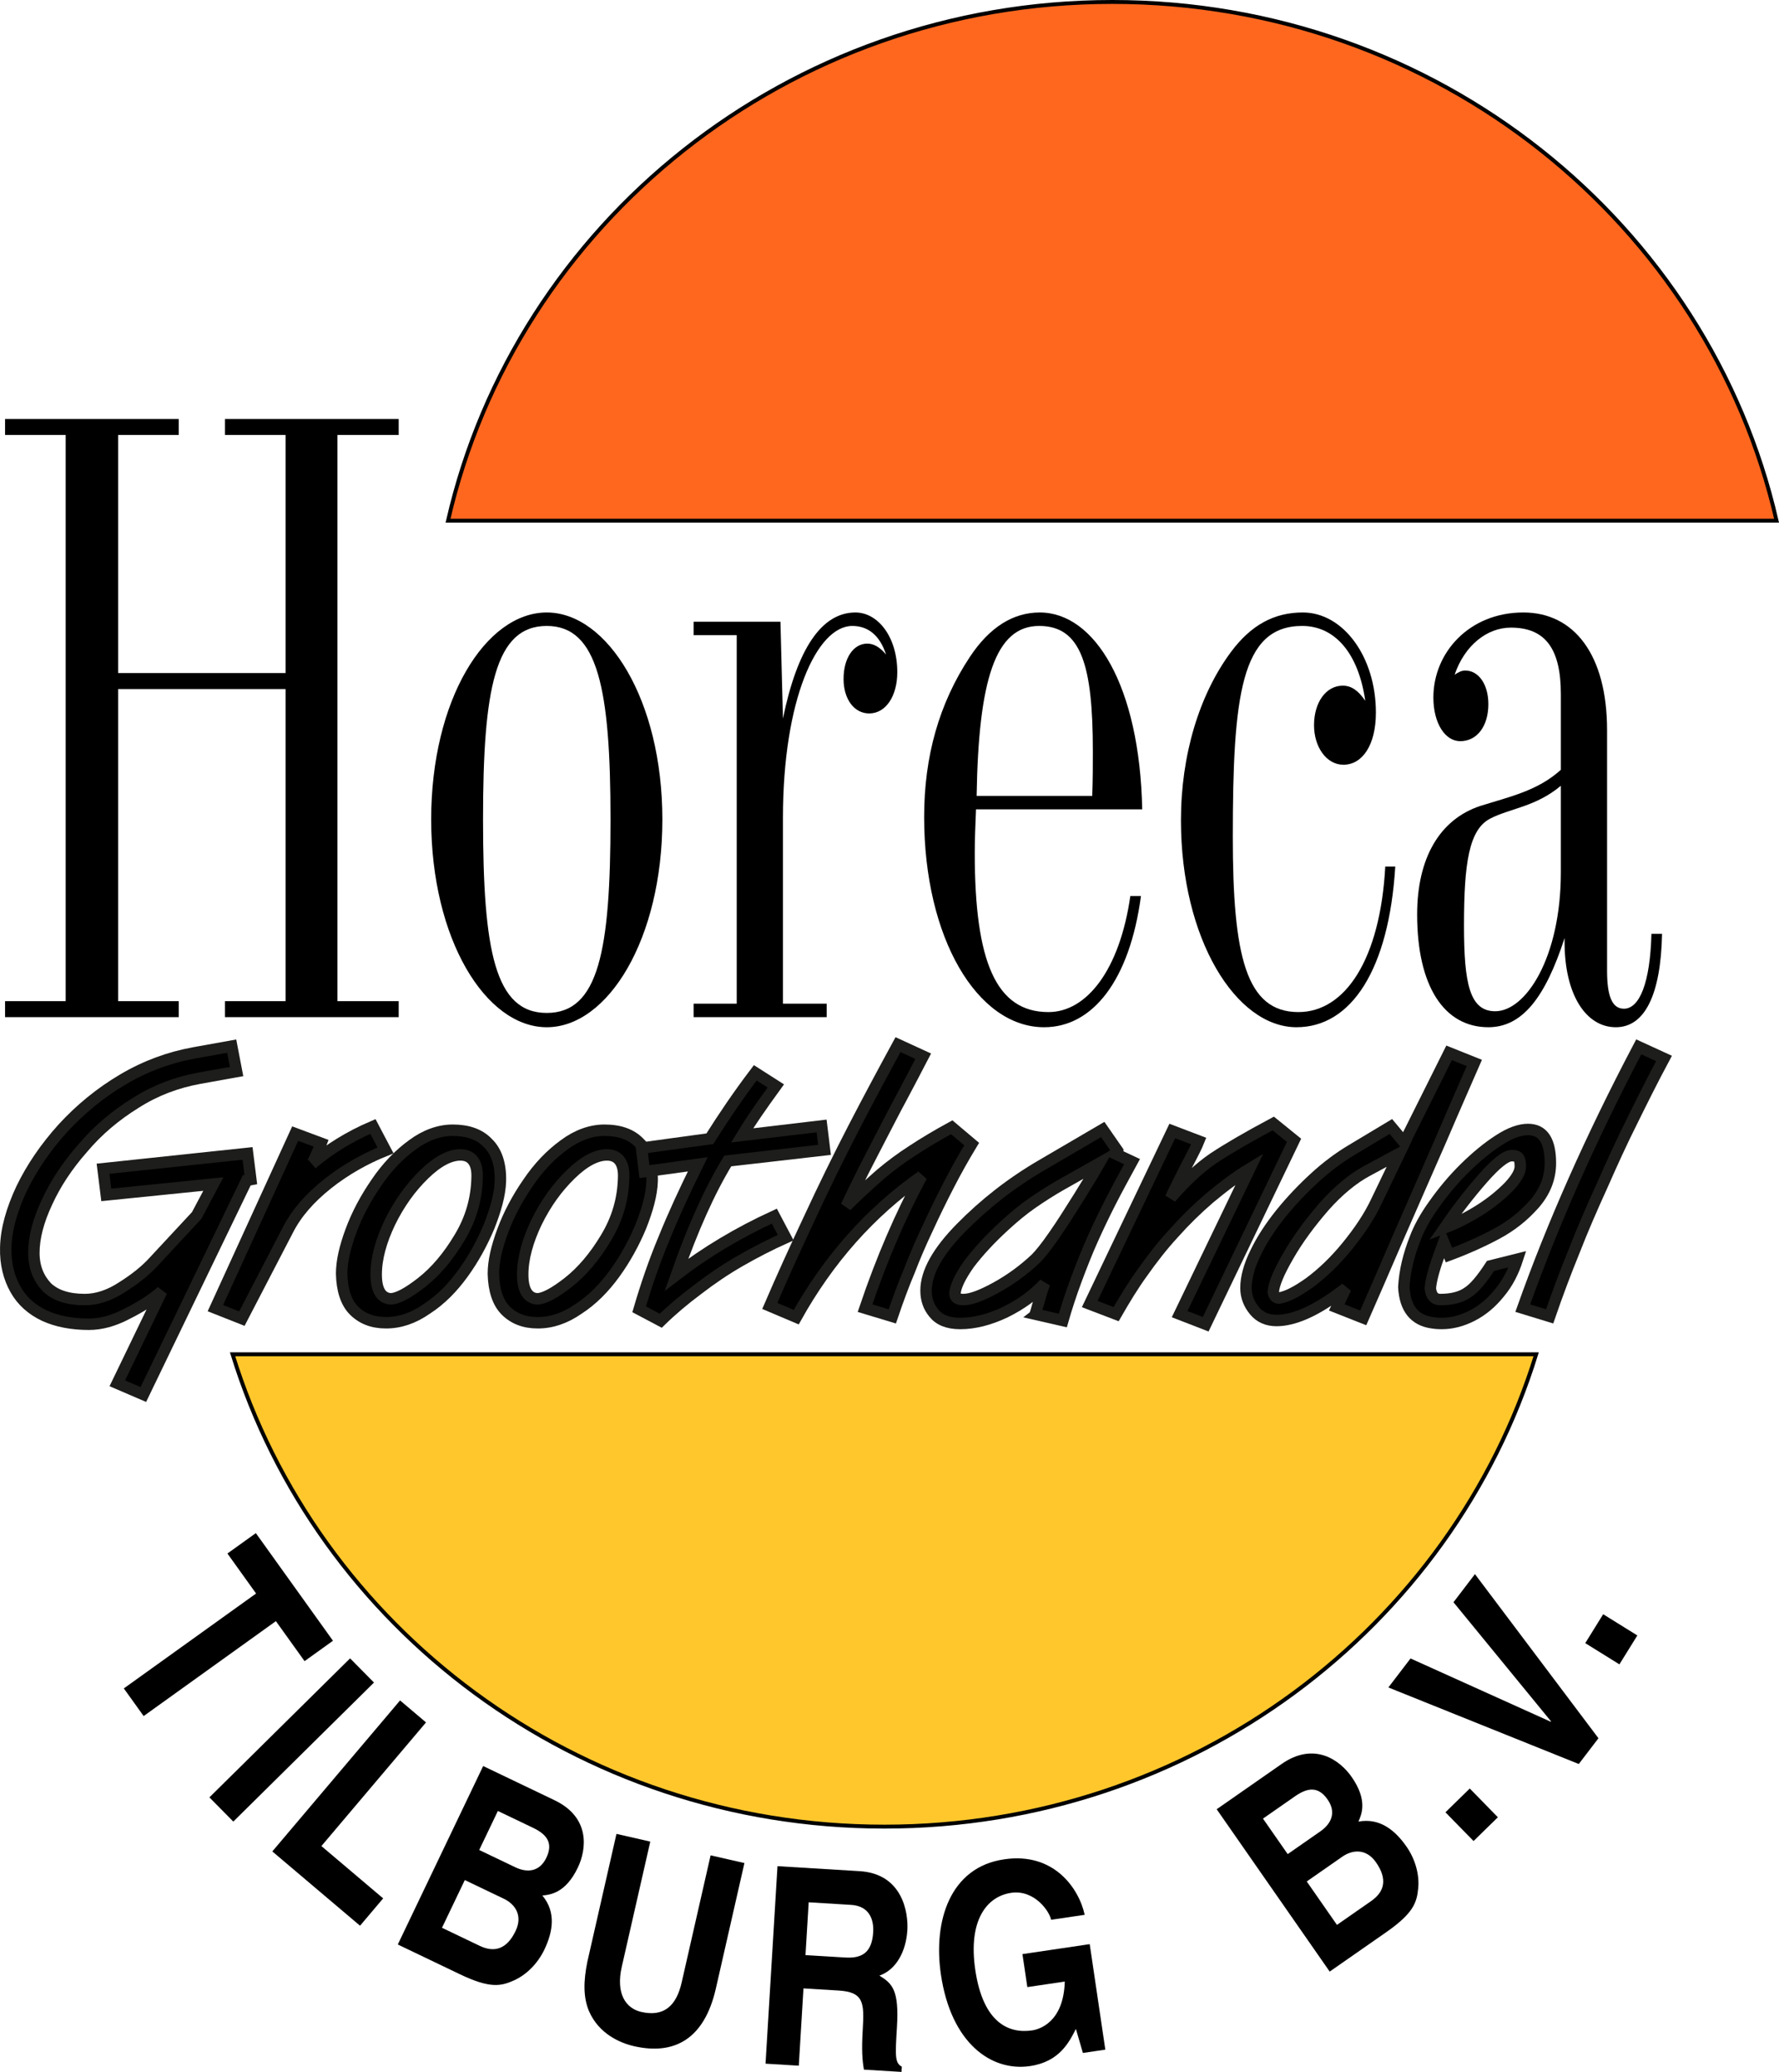 <?xml version="1.0" encoding="utf-8"?>
<!-- Generator: Adobe Illustrator 22.0.1, SVG Export Plug-In . SVG Version: 6.00 Build 0)  -->
<svg version="1.1" id="Layer_1" xmlns="http://www.w3.org/2000/svg" xmlns:xlink="http://www.w3.org/1999/xlink" x="0px" y="0px"
	 width="341.665px" height="397.681px" viewBox="0 0 341.665 397.681" style="enable-background:new 0 0 341.665 397.681;"
	 xml:space="preserve">
<style type="text/css">
	.st0{fill:#FFC72C;stroke:#000000;stroke-width:0.75;}
	.st1{stroke:#1D1D1B;stroke-width:2.2;}
	.st2{fill:#FF671F;stroke:#000000;stroke-width:0.75;}
</style>
<path class="st0" d="M44.666,259.936c16.221,52.459,66.125,90.666,125.182,90.666c59.057,0,108.959-38.207,125.18-90.666H44.666z"/>
<g>
	<path class="st1" d="M40.977,227.266l-20.561,2.082l-0.625-5.021l27.752-2.941l0.627,5.021l-0.781,0.145L27.53,267.662
		l-5.004-2.152l8.523-17.652c-1.799,1.578-4.064,3.016-6.646,4.305c-2.578,1.363-5.002,2.012-7.348,2.012
		c-3.283,0-6.176-0.574-8.521-1.65c-2.424-1.15-4.297-2.801-5.549-5.023c-1.252-2.225-1.957-4.879-1.879-8.037
		c0.082-3.586,1.174-7.318,3.051-11.336c1.953-4.016,4.533-7.818,7.895-11.551c3.363-3.66,7.193-6.814,11.57-9.398
		c4.377-2.582,8.914-4.234,13.682-5.096l7.191-1.291l0.938,4.879l-7.193,1.291c-4.299,0.791-8.363,2.297-12.193,4.736
		c-3.832,2.369-7.27,5.238-10.162,8.682c-2.971,3.371-5.238,6.816-6.879,10.402c-1.643,3.516-2.504,6.744-2.504,9.688
		c0,2.799,0.939,4.949,2.504,6.602c1.641,1.576,4.064,2.365,7.269,2.365c2.344,0,4.769-0.789,7.269-2.439
		c2.502-1.578,4.533-3.229,6.02-4.877l8.209-8.824L40.977,227.266z"/>
	<path class="st1" d="M71.622,216.217l2.422,4.594c-3.908,1.576-7.66,3.658-11.101,6.385c-3.439,2.727-6.018,5.668-7.66,8.896
		l-8.832,17.004l-5.084-2.01l15.324-33.504l5,1.863c-0.232,0.646-0.625,1.438-1.014,2.369c-0.469,1.004-0.703,1.508-0.781,1.578
		C63.176,220.596,67.086,218.156,71.622,216.217z"/>
	<path class="st1" d="M88.426,221.672c2.109,0,3.285,1.434,3.207,4.23c-0.078,4.307-1.252,8.182-3.439,11.768
		c-2.111,3.516-4.535,6.385-7.193,8.467c-2.658,2.082-4.689,3.158-6.02,3.158c-1.799-0.145-2.734-1.725-2.734-4.664
		c0-3.086,0.936-6.457,2.656-10.047c1.799-3.658,3.986-6.67,6.566-9.184C84.049,222.891,86.395,221.672,88.426,221.672z
		 M74.137,253.887c2.66,0,5.238-0.861,7.816-2.656c2.66-1.721,4.928-4.018,6.957-6.814c2.035-2.801,3.676-5.813,5.004-8.969
		c1.252-3.158,2.111-6.1,2.189-8.754c0.08-3.301-0.783-5.74-2.424-7.318c-1.563-1.65-3.832-2.439-6.721-2.439
		c-2.584,0-5.238,0.934-7.742,2.797c-2.576,1.865-4.924,4.305-6.957,7.32c-2.031,2.939-3.674,6.025-4.846,9.184
		c-1.174,3.156-1.797,5.883-1.797,8.25c0.078,3.158,0.855,5.523,2.342,7.031C69.525,253.096,71.557,253.887,74.137,253.887z"/>
	<path class="st1" d="M116.569,221.672c2.109,0,3.283,1.434,3.205,4.23c-0.08,4.307-1.254,8.182-3.441,11.768
		c-2.111,3.516-4.533,6.385-7.189,8.467c-2.658,2.082-4.692,3.158-6.022,3.158c-1.795-0.145-2.734-1.725-2.734-4.664
		c0-3.086,0.939-6.457,2.654-10.047c1.799-3.658,3.99-6.67,6.57-9.184C112.19,222.891,114.534,221.672,116.569,221.672z
		 M103.28,253.887c2.658,0,5.236-0.861,7.818-2.656c2.656-1.721,4.924-4.018,6.955-6.814c2.033-2.801,3.676-5.813,5.004-8.969
		c1.248-3.158,2.109-6.1,2.187-8.754c0.08-3.301-0.781-5.74-2.422-7.318c-1.564-1.65-3.83-2.439-6.725-2.439
		c-2.578,0-5.236,0.934-7.738,2.797c-2.578,1.865-4.924,4.305-6.955,7.32c-2.035,2.939-3.676,6.025-4.848,9.184
		c-1.172,3.156-1.799,5.883-1.799,8.25c0.078,3.158,0.861,5.523,2.344,7.031C98.666,253.096,100.7,253.887,103.28,253.887z"/>
	<path class="st1" d="M136.329,218.57c2.604-4.133,5.488-8.395,8.723-12.656l3.945,2.518c-2.818,3.877-5,7.041-6.477,9.494
		l15.268-1.809l0.564,4.586l-18.576,2.129c-3.518,5.748-6.756,13.043-9.848,21.826c5.627-4.324,11.889-8.07,18.783-11.234
		l2.182,4.131c-3.025,1.357-5.908,2.842-8.723,4.457c-2.818,1.615-5.49,3.424-8.092,5.422c-2.605,1.938-4.994,3.939-7.176,6.07
		l-4.15-2.195c1.332-4.518,2.883-9.104,4.783-13.625c1.828-4.52,4.01-9.232,6.471-14.203l-10.234,1.402l-0.561-4.518L136.329,218.57
		z"/>
	<path class="st1" d="M177.309,202.73c-1.408,2.727-2.816,5.381-4.223,8.033c-1.408,2.584-2.658,5.096-3.908,7.463
		c-1.252,2.439-2.422,4.664-3.439,6.674c-1.018,2.078-2.111,4.232-3.207,6.6c2.502-2.51,4.77-4.521,6.646-6.17
		c1.875-1.58,3.908-3.086,6.02-4.447c2.189-1.438,4.689-2.943,7.584-4.521l3.828,3.229c-1.564,2.584-3.051,5.236-4.453,7.963
		c-1.408,2.727-2.738,5.455-3.99,8.182c-1.328,2.797-2.502,5.523-3.516,8.178c-1.098,2.582-2.188,5.523-3.285,8.754l-5.234-1.58
		c3.201-9.471,6.877-17.936,10.865-25.326c-9.928,6.961-17.902,16-24.08,27.051l-5.08-2.154c2.344-5.451,4.926-11.119,7.662-16.932
		c2.658-5.74,5.473-11.48,8.361-17.076c2.896-5.598,5.787-10.979,8.604-16.145L177.309,202.73z"/>
	<path class="st1" d="M198.961,241.545c-2.346,2.223-4.924,4.09-7.66,5.596c-2.736,1.506-4.846,2.295-6.256,2.295
		c-1.092,0-1.641-0.357-1.641-1.146c0.078-1.363,1.016-3.301,2.738-5.74c1.797-2.367,4.063-4.807,6.721-7.246
		c1.799-1.65,3.598-3.158,5.473-4.447c1.875-1.293,3.598-2.369,5.08-3.229c1.564-0.863,4.145-2.369,7.736-4.379
		c-0.857,1.508-2.184,3.66-3.904,6.457c-1.721,2.727-3.285,5.24-4.848,7.463C200.914,239.32,199.743,240.756,198.961,241.545z
		 M214.047,221.385c0.08-0.074,0.234-0.145,0.393-0.217c0.154-0.07,0.236-0.145,0.236-0.215l-2.893-4.16l-11.648,6.814
		c-5.943,3.445-11.104,7.535-15.557,12.053c-4.455,4.521-6.725,8.539-6.725,12.055c0,1.65,0.469,3.084,1.484,4.305
		c1.02,1.293,2.658,2.01,5.082,2.01c2.658,0,5.551-0.717,8.598-2.154c3.051-1.504,5.553-3.299,7.584-5.523
		c-0.154,0.432-0.547,1.506-1.014,3.229c-0.473,1.65-0.705,2.582-0.785,2.656l5.318,1.219c0.701-2.439,1.563-5.096,2.578-7.82
		c1.02-2.727,2.031-5.309,3.129-7.748c1.092-2.439,2.264-4.879,3.439-7.176c1.172-2.295,2.578-4.879,4.145-7.75L214.047,221.385z"/>
	<path class="st1" d="M233.043,222.316c2.814-1.865,6.646-4.09,11.492-6.674l3.988,3.229l-16.965,35.303l-5.004-1.938L240,224.326
		c-2.734,1.65-5.234,3.588-7.74,5.666c-2.422,2.082-4.691,4.305-6.801,6.674c-2.187,2.367-4.143,4.879-6.016,7.533
		c-1.877,2.584-3.516,5.311-5.084,8.037l-5.076-1.939l15.863-33.217l5.082,1.936c-0.309,0.791-1.172,2.512-2.5,5.021
		c-1.252,2.514-2.27,4.449-2.893,5.885C227.569,226.764,230.307,224.182,233.043,222.316z"/>
	<path class="st1" d="M268.768,221.385l-4.375,9.109c-1.412,3.014-3.365,5.885-5.707,8.756c-2.344,2.869-4.772,5.166-7.193,6.957
		c-2.422,1.725-4.377,2.727-5.865,2.943c-0.543,0-0.938-0.359-1.092-1.148c0.078-1.434,1.016-3.73,2.889-6.959
		c1.801-3.156,4.143-6.314,6.881-9.471c2.736-3.086,5.551-5.383,8.211-6.816L268.768,221.385z M278.305,202.082l-8.6,17.221
		l-2.582-3.086l-7.656,4.594c-2.27,1.363-4.613,3.084-6.957,5.236c-2.348,2.152-4.537,4.447-6.57,6.961
		c-1.953,2.439-3.596,4.949-4.766,7.389c-1.252,2.512-1.875,4.809-1.875,6.816c0,1.721,0.623,3.158,1.641,4.377
		c1.014,1.221,2.422,1.865,4.219,1.865c3.209,0,7.113-1.65,11.727-5.021l1.565-1.15l-1.721,3.66l5.082,2.008
		c1.563-3.586,3.752-8.535,6.488-14.922c2.815-6.387,5.549-12.699,8.365-19.084c2.734-6.387,4.926-11.336,6.488-14.926
		L278.305,202.082z"/>
	<path class="st1" d="M291.985,223.895c0,1.076-0.779,2.369-2.188,3.875c-1.486,1.508-3.287,3.012-5.549,4.449
		c-2.27,1.434-4.537,2.582-6.807,3.441c2.27-3.299,4.693-6.455,7.271-9.396c2.582-2.941,4.455-4.449,5.631-4.449
		c0.701,0,1.176,0.145,1.328,0.502C291.905,222.604,291.985,223.105,291.985,223.895z M277.273,238.461l1.014,2.439
		c3.285-1.221,6.332-2.584,9.148-4.09c2.814-1.508,5.16-3.373,7.191-5.668c2.037-2.297,3.131-4.953,3.131-7.895
		c0-4.303-1.412-6.455-4.303-6.455c-1.564,0-3.438,0.645-5.627,2.078c-2.113,1.363-4.303,3.158-6.488,5.311
		c-2.266,2.225-4.221,4.592-5.943,7.031c-1.717,2.369-2.893,4.592-3.594,6.457c-1.252,3.156-2.033,6.314-2.189,9.4
		c0.236,4.09,2.035,6.313,5.397,6.816c0.387,0.07,1.016,0.143,1.875,0.143c1.953,0,3.906-0.504,5.857-1.506
		c1.959-1.006,3.678-2.439,5.238-4.377c1.564-1.865,2.658-4.018,3.447-6.457l-5.164,1.289c-1.645,2.514-3.045,4.234-4.379,5.096
		c-1.328,0.934-3.129,1.361-5.238,1.361c-1.17,0-1.797-0.715-1.951-2.152c0.154-1.791,0.857-4.16,1.951-7.102L277.273,238.461z"/>
	<path class="st1" d="M319.579,203.158c-2.34,4.377-4.373,8.469-6.174,12.127c-1.877,3.73-3.75,7.82-5.707,12.267
		c-2.029,4.449-3.83,8.611-5.395,12.629c-1.641,4.018-3.205,8.178-4.688,12.484l-5.162-1.58c5.707-16.07,13.135-32.787,22.275-50.15
		L319.579,203.158z"/>
</g>
<path d="M54.85,83.486H43.211V80.42h33.359v3.066h-11.76V192.16h11.76v3.068H43.211v-3.068H54.85v-59.908H22.692v59.908h11.639
	v3.068H0.971v-3.068h11.641V83.486H0.971V80.42h33.359v3.066H22.692v45.699H54.85V83.486z"/>
<path d="M105.01,120.143c9.84,0,12.24,12.109,12.24,37.139c0,25.191-2.281,37.141-12.24,37.141c-9.961,0-12.24-11.949-12.24-37.141
	C92.77,132.252,95.049,120.143,105.01,120.143z M105.01,117.559c-11.76,0-22.201,16.793-22.201,39.723
	c0,22.93,10.441,39.885,22.201,39.885c11.76,0,22.199-16.955,22.199-39.885C127.209,134.352,116.649,117.559,105.01,117.559z"/>
<path d="M164.288,117.559c4.32,0,8.041,4.684,8.041,11.465c0,4.521-2.16,7.912-5.4,7.912c-2.881,0-4.92-2.744-4.92-6.621
	c0-4.037,1.92-6.781,4.559-6.781c1.201,0,2.4,0.646,3.602,2.1c-1.201-3.715-3.48-5.49-6.48-5.49c-6.84,0-13.32,14.209-13.32,36.816
	v35.686h8.4v2.584h-25.561v-2.584h8.281v-70.727h-8.281v-2.584h16.68l0.48,18.57C153.127,124.502,157.807,117.559,164.288,117.559z"
	/>
<path d="M187.567,152.76c0.361-22.283,3.602-32.617,12-32.617c8.041,0,10.32,7.428,10.32,24.059c0,2.584,0,5.49-0.119,8.559H187.567
	z M217.086,171.977c-2.039,14.209-8.398,22.283-15.719,22.283c-10.08,0-14.16-9.689-14.16-30.52c0-2.584,0.119-5.49,0.24-8.396
	h31.92c-0.48-23.736-9.121-37.785-19.68-37.785c-5.041,0-9.6,2.744-13.441,8.559c-5.879,8.881-8.76,19.053-8.76,30.68
	c0,23.252,10.201,40.369,23.041,40.369c9.359,0,16.439-9.043,18.6-25.189H217.086z"/>
<path d="M249.006,197.166c-11.641,0-22.199-16.955-22.199-39.723c0-12.434,3.479-24.061,9.6-32.295
	c3.84-5.168,8.279-7.59,13.799-7.59c7.801,0,14.041,8.559,14.041,19.215c0,6.299-2.641,10.012-6.24,10.012
	c-3.24,0-5.641-3.391-5.641-7.588c0-4.361,2.281-7.59,5.52-7.59c1.682,0,3,0.969,4.32,2.906c-1.32-9.205-5.879-14.371-12.119-14.371
	c-11.76,0-13.32,13.402-13.32,40.529c0,22.77,2.52,33.588,12.6,33.588c9,0,15.721-10.174,16.68-27.936h1.92
	C266.766,186.023,259.567,197.166,249.006,197.166z"/>
<path d="M299.766,150.822v16.633c0,16.309-6.721,26.643-12.6,26.643c-4.92,0-6-5.328-6-16.471c0-11.949,0.959-18.408,5.039-20.508
	C289.926,155.182,294.965,154.859,299.766,150.822z M300.485,180.049c0,0.324,0,0.646,0,0.809c0,10.012,4.08,16.309,9.84,16.309
	c5.521,0,8.641-6.137,8.881-17.924h-2.041c-0.238,9.365-2.279,14.371-5.279,14.371c-2.279,0-3.24-2.422-3.24-7.266v-46.182
	c0-14.533-6.359-22.607-16.08-22.607c-10.439,0-17.279,7.75-17.279,16.309c0,5.006,2.279,8.396,5.16,8.396
	c3.24,0,5.4-2.906,5.4-7.104c0-3.877-1.92-6.459-4.441-6.459c-0.719,0-1.318,0.322-2.039,0.807c1.92-5.652,6.24-9.043,10.801-9.043
	c6.6,0,9.6,4.037,9.6,12.756v14.533c-4.441,4.037-9.84,5.168-15.481,6.943c-7.801,2.584-12.119,10.012-12.119,20.832
	c0,13.725,5.16,21.637,13.68,21.637C292.325,197.166,296.766,191.514,300.485,180.049z"/>
<path d="M27.588,329.38l-3.806-5.306l25.399-18.217l-5.504-7.677l5.459-3.914l14.813,20.658l-5.457,3.915l-5.506-7.677
	L27.588,329.38z"/>
<path d="M44.808,349.633l-4.59-4.645l27.02-26.685l4.588,4.645L44.808,349.633z"/>
<path d="M61.726,354.333l11.861,10.041l-4.441,5.248l-16.846-14.26l24.535-28.982l4.984,4.219L61.726,354.333z"/>
<path d="M89.27,360.857l7.498,3.59c2.121,1.016,3.693,3.176,2.254,6.18c-1.666,3.482-4.047,4.221-6.912,2.848l-7.225-3.459
	L89.27,360.857z M76.399,373.225l11.936,5.715c5.771,2.764,7.875,2.303,10.398,1.166c2.336-1.051,4.512-3.176,5.814-5.895
	c1.621-3.387,2.316-7.158-0.385-10.387c1.52-0.152,4.459-0.445,6.813-5.359c1.689-3.529,2.434-9.623-4.477-12.932l-13.703-6.561
	L76.399,373.225z M95.618,347.596l6.754,3.232c2.67,1.279,3.908,2.928,2.561,5.742c-1.303,2.719-3.672,2.932-5.988,1.822
	l-6.912-3.307L95.618,347.596z"/>
<path d="M137.484,381.677c-2.221,9.746-8.01,12.82-15.693,11.07c-2.801-0.639-6.771-2.41-8.654-6.691
	c-1.139-2.647-1.094-5.781-0.334-9.514l5.592-24.547l6.494,1.48l-5.475,24.029c-1.174,5.158,0.771,7.986,3.742,8.664
	c4.371,0.996,6.742-1.176,7.764-5.662l5.557-24.393l6.494,1.48L137.484,381.677z"/>
<path d="M154.698,375.263l0.613-10.137l8.127,0.494c3.822,0.23,4.383,3.232,4.262,5.238c-0.229,3.748-1.965,5.074-5.355,4.867
	L154.698,375.263z M147.024,396.099l6.387,0.387l0.9-14.834l6.734,0.408c4.822,0.291,4.963,2.314,4.648,7.486
	c-0.236,3.908-0.094,5.877,0.23,7.697l7.213,0.438l0.063-1.002c-1.354-0.719-1.27-2.092-0.934-7.635
	c0.428-7.074-0.891-8.32-3.371-9.848c3.16-1.08,5.117-4.564,5.369-8.734c0.199-3.273-0.871-10.809-9.17-11.313l-15.773-0.957
	L147.024,396.099z"/>
<path d="M196.366,375.071l12.918-1.912l2.998,20.248l-4.307,0.637l-1.344-4.613c-1.295,2.545-3.16,6.295-8.801,7.131
	c-7.451,1.102-15.172-4.385-17.123-17.568c-1.518-10.256,1.744-20.629,12.172-22.119c9.475-1.402,14.328,5.525,15.439,10.654
	l-6.459,0.955c-0.217-1.465-3.111-5.848-7.676-5.172c-4.607,0.682-8.297,5.184-6.873,14.811c1.518,10.254,6.521,12.24,10.914,11.59
	c1.42-0.209,6.057-1.59,6.27-9.375l-7.191,1.065L196.366,375.071z"/>
<path d="M250.966,361.128l6.822-4.752c1.93-1.344,4.584-1.645,6.488,1.09c2.205,3.168,1.674,5.602-0.934,7.418l-6.574,4.578
	L250.966,361.128z M255.374,378.425l10.859-7.563c5.25-3.658,5.889-5.713,6.143-8.469c0.24-2.551-0.535-5.492-2.258-7.967
	c-2.146-3.08-5.084-5.547-9.225-4.789c0.617-1.397,1.813-4.1-1.301-8.568c-2.236-3.213-7.17-6.867-13.457-2.488l-12.465,8.684
	L255.374,378.425z M242.562,349.063l6.145-4.279c2.43-1.691,4.473-1.955,6.256,0.605c1.725,2.473,0.74,4.641-1.367,6.109
	l-6.287,4.379L242.562,349.063z"/>
<path d="M287.674,348.803l-4.668,4.566l-5.4-5.517l4.666-4.568L287.674,348.803z"/>
<path d="M279.146,307.533l4.125-5.397l23.719,31.5l-3.779,4.947l-36.568-14.693l4.256-5.566l26.93,12.147l0.055-0.07
	L279.146,307.533z"/>
<path d="M314.459,313.908l-3.445,5.547l-6.559-4.074l3.443-5.547L314.459,313.908z"/>
<path class="st2" d="M341.194,99.936c-13.08-56.979-65.228-99.561-127.572-99.561c-62.346,0-114.492,42.582-127.574,99.561H341.194z
	"/>
</svg>
